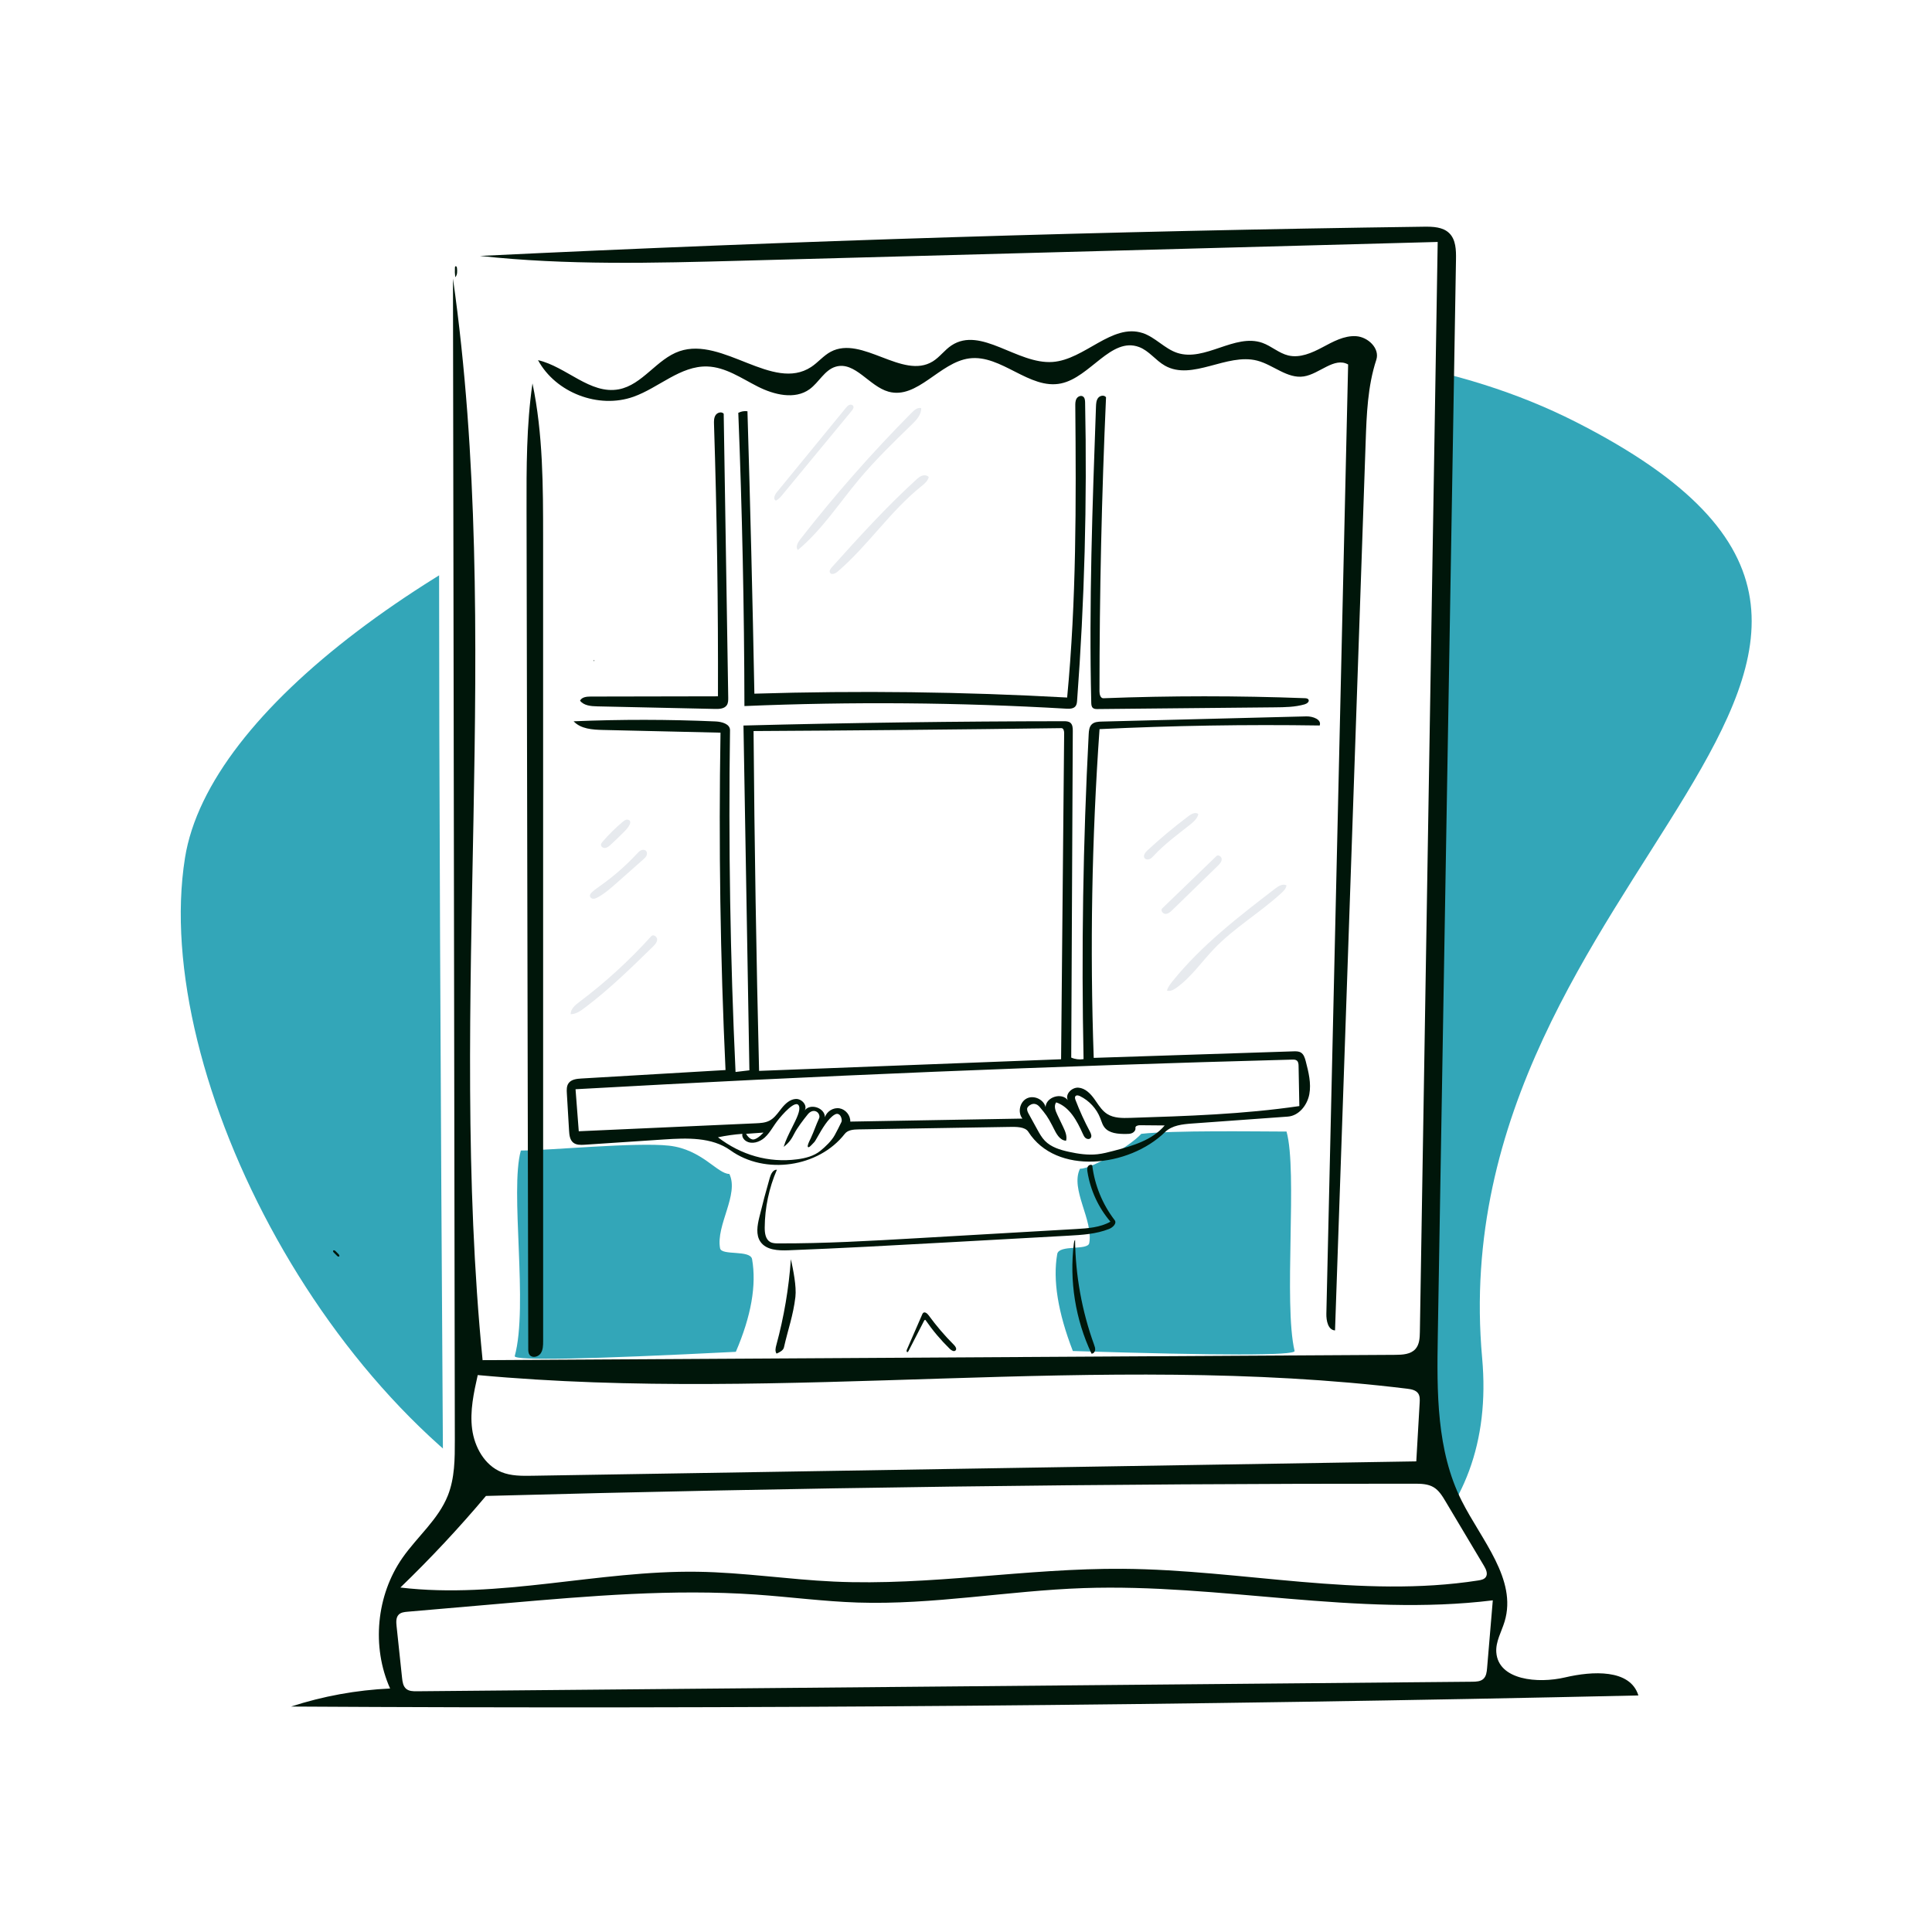 <svg width="750" height="750" viewBox="0 0 750 750" fill="none" xmlns="http://www.w3.org/2000/svg">
<rect width="750" height="750" fill="white"/>
<path fill-rule="evenodd" clip-rule="evenodd" d="M71.809 333.046C90.17 217.707 431.855 72.534 611.57 163.719C791.285 254.904 558.223 337.43 575.368 527.198C587.263 658.848 385.876 667.679 225.919 597.562C128.988 555.071 58.403 417.265 71.809 333.046Z" fill="#33A6B8"/>
<g clip-path="url(#clip0_0_5097)">
<path fill-rule="evenodd" clip-rule="evenodd" d="M552.504 88.997C556.022 88.966 558.335 90.553 559.164 93.872C559.578 95.526 559.361 97.345 559.373 99.09C559.405 103.574 559.457 108.06 559.399 112.544C559.364 115.336 559.142 118.127 559.01 120.919C558.985 121.45 558.979 121.983 558.979 122.514C558.977 128.368 559.023 134.221 558.967 140.074C558.869 150.339 558.718 160.604 558.572 170.869C558.452 179.391 558.306 187.913 558.173 196.436C558.038 205.092 557.906 213.749 557.771 222.405C557.638 230.927 557.522 239.45 557.362 247.972C557.267 253.01 557.067 258.047 556.979 263.085C556.917 266.592 557.004 270.101 556.959 273.608C556.848 282.265 556.718 290.922 556.557 299.577C556.465 304.549 556.261 309.518 556.175 314.49C556.113 318.063 556.213 321.64 556.15 325.214C556.065 330.118 555.856 335.02 555.773 339.925C555.71 343.699 555.812 347.477 555.747 351.252C555.67 355.754 555.451 360.254 555.371 364.757C555.307 368.397 555.396 372.04 555.351 375.682C555.24 384.539 555.098 393.397 554.954 402.254C554.831 409.839 554.702 417.423 554.55 425.007C554.439 430.514 554.247 436.02 554.165 441.527C554.101 445.771 554.204 450.018 554.138 454.261C554.069 458.63 553.834 462.996 553.764 467.364C553.698 471.541 553.802 475.721 553.735 479.898C553.671 483.864 553.426 487.828 553.363 491.794C553.296 496.038 553.39 500.284 553.339 504.529C553.234 513.319 553.086 522.11 552.944 530.9C552.819 538.618 552.822 546.342 552.502 554.053C552.195 561.468 553.904 568.345 557.591 574.675C561.347 581.124 565.372 587.419 569.364 593.727C573.31 599.963 576.773 606.455 578.608 613.613C579.917 618.723 580.109 624.028 578.639 629.201C578.136 630.97 575.074 643.172 577.68 646.342C581.025 650.412 585.255 652.238 590.464 652.357C595.542 652.473 600.363 651.237 605.229 650.111C611.146 648.741 617.086 647.752 623.044 649.914C626.008 650.989 628.681 652.509 630.434 655.252C630.7 655.67 631.349 656.372 629.933 656.38C626.503 656.398 623.075 656.611 619.645 656.745C612.787 657.013 605.929 657.288 599.07 657.546C595.105 657.695 591.139 657.823 587.174 657.949C582.739 658.09 578.305 658.227 573.87 658.351C568.699 658.494 563.527 658.634 558.355 658.752C551.911 658.899 545.466 659.035 539.021 659.154C531.102 659.301 523.182 659.442 515.263 659.555C504.73 659.706 494.197 659.812 483.664 659.967C476.482 660.073 469.3 660.233 462.118 660.36C460.889 660.382 459.66 660.354 458.43 660.365C443.609 660.497 428.787 660.632 413.965 660.764C412.669 660.776 411.372 660.756 410.076 660.767C394.919 660.899 379.762 661.035 364.606 661.166C363.242 661.178 361.879 661.157 360.516 661.169C345.493 661.301 330.47 661.436 315.447 661.568C314.151 661.58 312.855 661.56 311.558 661.571C296.402 661.703 281.245 661.839 266.088 661.97C264.859 661.977 145.629 661.963 144.4 661.977C142.456 661.993 134.154 647.049 145.48 613.613C147.995 606.188 156.834 592.605 171.999 572.864C169.934 256.245 169.934 97.898 171.999 97.825C175.361 97.707 178.723 97.552 182.085 97.428C189.48 97.155 266.875 96.899 274.269 96.618C277.096 96.51 279.92 96.322 282.748 96.227C287.517 96.067 292.287 95.965 297.056 95.814C300.553 95.702 304.049 95.54 307.545 95.418C311.711 95.273 315.878 95.159 320.044 95.01C323.273 94.894 326.5 94.717 329.729 94.618C334.9 94.46 340.073 94.355 345.244 94.206C349.277 94.09 353.309 93.936 357.341 93.809C361.842 93.668 366.344 93.539 370.846 93.405C375.347 93.271 379.848 93.134 384.35 93.004C389.12 92.866 393.889 92.737 398.659 92.601C403.25 92.469 407.841 92.327 412.433 92.201C417.605 92.059 422.777 91.932 427.948 91.797C433.053 91.664 438.157 91.526 443.262 91.396C448.635 91.258 454.007 91.128 459.38 90.992C464.619 90.86 469.859 90.772 475.095 90.575C479.092 90.426 483.083 90.122 487.079 89.928C487.671 89.899 488.274 90.184 488.87 90.175C497.125 90.061 505.379 89.933 513.633 89.782C519.811 89.669 525.987 89.513 532.164 89.386C538.944 89.246 545.724 89.07 552.504 88.997ZM202.195 446.636C197.847 462.147 205.188 506.886 199.812 526.465C199.812 528.238 228.424 527.675 285.649 524.775C291.614 510.896 293.719 498.913 291.961 488.827C291.303 485.056 280.08 487.552 279.531 484.578C277.878 475.621 286.983 463.717 283.139 455.724C278.491 455.724 272.494 446.182 259.756 444.752C247.019 443.322 212.883 446.636 202.195 446.636ZM443.04 440.154C438.739 444.864 423.881 453.724 419.234 453.724C415.389 461.717 424.495 473.621 422.841 482.578C422.292 485.552 411.069 483.056 410.412 486.827C408.654 496.913 410.675 509.459 416.476 524.465C473.866 526.238 502.561 526.238 502.561 524.465C498.203 505.981 503.777 454.777 499.428 439.266L498.666 439.266C487.253 439.243 455.488 438.757 443.04 440.154Z" fill="white"/>
</g>
<path fill-rule="evenodd" clip-rule="evenodd" d="M206.708 148.829C210.817 168.509 210.834 188.783 210.835 208.887C210.839 312.811 210.843 416.736 210.847 520.66C210.847 522.331 210.808 524.129 209.82 525.477C208.833 526.825 206.514 527.285 205.552 525.918C205.086 525.257 205.068 524.392 205.066 523.583C204.846 415.089 204.625 306.595 204.405 198.101C204.372 181.643 204.343 165.116 206.708 148.829H206.708Z" fill="#00160A"/>
<path fill-rule="evenodd" clip-rule="evenodd" d="M208.857 139.809C219.882 142.353 229.107 153.23 240.225 151.131C249.438 149.391 254.934 139.345 263.81 136.326C280.624 130.606 300.011 152.202 314.871 142.476C317.567 140.711 319.644 138.07 322.486 136.553C334.636 130.068 350.356 147.514 362.091 140.304C364.812 138.632 366.7 135.858 369.364 134.095C380.806 126.522 394.918 141.488 408.605 140.514C421.108 139.624 431.603 125.42 443.529 129.278C448.471 130.877 452.066 135.36 456.999 136.987C467.738 140.53 479.359 129.336 490.026 133.089C493.558 134.331 496.455 137.112 500.096 137.986C504.618 139.071 509.252 137.013 513.359 134.831C517.466 132.649 521.78 130.216 526.421 130.507C531.062 130.797 535.729 135.265 534.278 139.683C530.915 149.922 530.514 160.864 530.143 171.635C526.181 286.58 522.219 401.525 518.257 516.47C515.551 516.314 514.83 512.69 514.892 509.98C517.709 387.15 520.526 264.319 523.343 141.489C517.967 138.457 512.228 145.19 506.128 146.131C499.748 147.115 494.3 141.62 488.051 139.999C476.217 136.929 462.87 147.963 452.224 141.953C448.614 139.915 446.067 136.163 442.183 134.716C431.335 130.671 423.239 146.453 411.911 148.845C399.626 151.438 388.708 137.481 376.261 139.131C364.739 140.658 356.098 155.157 344.9 152.041C337.381 149.948 331.902 140.152 324.413 142.352C320.084 143.625 317.931 148.446 314.276 151.093C308.538 155.247 300.45 153.254 294.132 150.051C287.814 146.848 281.656 142.494 274.576 142.268C264.143 141.935 255.759 150.514 245.925 154.016C232.353 158.849 215.722 152.475 208.857 139.809Z" fill="#00160A"/>
<path fill-rule="evenodd" clip-rule="evenodd" d="M357.609 158.438C357.711 160.971 355.754 163.06 353.936 164.825C346.819 171.732 339.692 178.658 333.335 186.27C325.617 195.511 318.981 205.816 309.722 213.513C308.745 212.363 309.672 210.635 310.599 209.445C324.062 192.16 338.561 175.681 353.991 160.127C354.977 159.133 356.261 158.058 357.609 158.438V158.438Z" fill="#E7EAEE"/>
<path fill-rule="evenodd" clip-rule="evenodd" d="M456.59 383.523C455.526 384.275 454.193 384.981 452.976 384.515C453.434 383.126 454.347 381.94 455.266 380.802C466.506 366.884 480.837 355.847 495.024 344.948C496.302 343.967 497.981 342.941 499.406 343.692C499.277 344.892 498.353 345.835 497.464 346.652C489.126 354.316 479.155 360.129 471.32 368.307C466.425 373.416 462.369 379.44 456.59 383.523Z" fill="#E7EAEE"/>
<path fill-rule="evenodd" clip-rule="evenodd" d="M225.173 272.003C225.846 270.601 227.727 270.405 229.282 270.402C245.758 270.371 262.234 270.34 278.71 270.308C278.822 235.108 278.312 199.906 277.179 164.723C277.139 163.493 277.122 162.173 277.802 161.146C278.481 160.12 280.143 159.672 280.94 160.61C281.526 197.34 282.111 234.071 282.697 270.801C282.713 271.832 282.708 272.939 282.123 273.788C281.188 275.145 279.257 275.245 277.61 275.209C262.365 274.876 247.12 274.542 231.875 274.209C229.438 274.156 226.656 273.937 225.173 272.003Z" fill="#00160A"/>
<path fill-rule="evenodd" clip-rule="evenodd" d="M175.843 108.159C195.513 246.905 173.572 388.557 187.343 528.012C305.453 527.324 423.563 526.636 541.674 525.948C544.482 525.932 547.652 525.759 549.502 523.646C551.037 521.891 551.154 519.345 551.192 517.014C553.498 375.984 555.804 234.955 558.11 93.925C467.947 96.354 377.785 98.783 287.622 101.212C253.835 102.122 219.923 103.027 186.324 99.349C308.368 93.449 430.514 89.668 552.689 88.007C556.2 87.96 560.116 88.068 562.615 90.534C565.17 93.054 565.275 97.072 565.215 100.66C562.86 239.966 560.505 379.272 558.151 518.578C557.783 540.359 557.628 563.126 567.411 582.59C575.089 597.864 589.021 613.091 584.093 629.461C582.891 633.455 580.556 637.289 580.865 641.45C581.667 652.248 597.016 653.642 607.558 651.167C618.1 648.693 632.848 647.819 636.017 658.173C461.71 662.077 287.348 663.513 113 662.48C125.421 658.433 138.39 656.071 151.44 655.478C144.19 639.255 146.085 619.293 156.258 604.725C161.986 596.524 170.155 589.858 173.852 580.563C176.55 573.779 176.576 566.272 176.564 558.971C176.324 408.7 176.083 258.43 175.843 108.159ZM420.611 616.499C391.324 617.511 362.216 623.065 332.927 622.106C319.748 621.674 306.65 619.926 293.497 619.012C261.232 616.77 228.853 619.559 196.631 622.345C183.812 623.454 170.993 624.563 158.174 625.672C156.969 625.776 155.658 625.927 154.799 626.779C153.694 627.876 153.781 629.655 153.945 631.203C154.657 637.919 155.369 644.636 156.081 651.352C156.245 652.897 156.489 654.602 157.678 655.602C158.778 656.529 160.353 656.562 161.792 656.549C298.386 655.314 434.98 654.079 571.574 652.844C573.088 652.83 574.755 652.759 575.863 651.727C576.966 650.701 577.16 649.053 577.287 647.552C578.025 638.785 578.764 630.018 579.503 621.25C526.833 627.726 473.646 614.666 420.611 616.499ZM323.661 613.965C361.114 615.69 398.475 608.725 435.967 609.009C482.071 609.359 528.348 620.645 573.9 613.525C574.971 613.358 576.157 613.11 576.779 612.222C577.676 610.94 576.878 609.197 576.077 607.853C571.091 599.493 566.106 591.133 561.12 582.773C559.891 580.712 558.58 578.568 556.519 577.34C554.29 576.012 551.552 575.973 548.958 575.971C428.84 575.899 308.721 577.483 188.648 580.725C178.198 593.14 167.102 605.011 155.421 616.276C193.746 620.851 232.238 609.586 270.83 610.154C288.488 610.414 306.02 613.152 323.661 613.965ZM183.282 554.761C184.203 561.764 188.122 568.809 194.665 571.47C198.415 572.995 202.59 572.952 206.637 572.886C321.024 571.025 435.412 569.163 549.799 567.302C550.237 559.705 550.676 552.107 551.114 544.51C551.185 543.292 551.23 541.977 550.554 540.962C549.655 539.61 547.841 539.287 546.23 539.091C426.739 524.515 305.321 544.902 185.458 533.797C183.914 540.69 182.36 547.757 183.282 554.761Z" fill="#00160A"/>
<path fill-rule="evenodd" clip-rule="evenodd" d="M355.604 186.27C356.302 185.633 357.029 184.984 357.922 184.673C358.815 184.363 359.923 184.475 360.54 185.191C360.173 186.771 358.791 187.871 357.528 188.888C345.492 198.573 336.857 211.905 325.115 221.945C324.254 222.681 322.727 223.299 322.197 222.298C321.831 221.609 322.386 220.807 322.907 220.227C333.405 208.526 343.997 196.871 355.604 186.27Z" fill="#E7EAEE"/>
<path fill-rule="evenodd" clip-rule="evenodd" d="M221.514 393.711C221.497 391.661 223.323 390.138 224.962 388.907C235.043 381.33 244.39 372.779 252.831 363.41C253.581 362.578 255.095 363.568 255.1 364.688C255.105 365.808 254.247 366.72 253.446 367.503C244.94 375.817 236.404 384.157 226.891 391.297C225.291 392.499 223.515 393.716 221.514 393.711Z" fill="#E7EAEE"/>
<path fill-rule="evenodd" clip-rule="evenodd" d="M286.605 160.254C287.692 159.698 288.951 159.484 290.161 159.647C291.255 196.187 292.151 232.733 292.849 269.283C333.317 268.034 373.84 268.535 414.265 270.783C417.855 233.195 417.77 195.361 417.429 157.604C417.42 156.62 417.425 155.58 417.929 154.734C418.432 153.889 419.624 153.372 420.433 153.932C421.133 154.415 421.219 155.398 421.237 156.248C422.035 194.825 421 233.439 418.134 271.917C418.076 272.693 418 273.519 417.524 274.135C416.728 275.167 415.207 275.183 413.906 275.108C372.318 272.684 330.608 272.345 288.986 274.092C288.907 236.135 288.113 198.18 286.605 160.254Z" fill="#00160A"/>
<path fill-rule="evenodd" clip-rule="evenodd" d="M423.725 525.482C417.472 512.245 415.066 497.218 416.876 482.691C416.938 482.198 417.017 481.675 417.342 481.299C417.496 495.161 420.004 508.993 424.729 522.025C424.973 522.7 425.228 523.407 425.128 524.118C425.029 524.828 424.442 525.527 423.725 525.482H423.725Z" fill="#00160A"/>
<path fill-rule="evenodd" clip-rule="evenodd" d="M451.183 352.627C458.199 345.857 465.215 339.087 472.232 332.317C472.962 331.612 474.277 332.557 474.262 333.572C474.247 334.587 473.469 335.407 472.741 336.115C466.864 341.834 460.987 347.552 455.109 353.271C454.352 354.008 453.476 354.794 452.419 354.779C451.362 354.763 450.422 353.361 451.183 352.627H451.183Z" fill="#E7EAEE"/>
<path fill-rule="evenodd" clip-rule="evenodd" d="M302.106 482.683C319.972 482.748 337.822 481.718 355.659 480.688C376.322 479.496 396.985 478.303 417.647 477.111C422.258 476.845 427.053 476.527 431.073 474.254C426.402 468.794 423.278 462.024 422.156 454.926C422.048 454.244 421.966 453.508 422.284 452.895C422.602 452.282 423.483 451.922 424.008 452.371C424.941 460.072 427.979 467.506 432.706 473.657C433.663 474.903 432.009 476.496 430.548 477.077C425.505 479.081 419.976 479.404 414.557 479.704C398.623 480.586 382.689 481.467 366.755 482.349C346.537 483.468 326.319 484.586 306.085 485.358C302.129 485.509 297.475 485.318 295.218 482.065C293.341 479.36 293.997 475.706 294.772 472.505C296.014 467.379 297.367 462.28 298.83 457.212C299.248 455.764 300.088 454.006 301.593 454.088C298.532 461.15 296.912 468.832 296.861 476.529C296.847 478.622 297.154 481.079 298.969 482.122C299.901 482.657 301.031 482.679 302.106 482.683Z" fill="#00160A"/>
<path fill-rule="evenodd" clip-rule="evenodd" d="M301.187 194.345C300.059 193.839 300.7 192.133 301.483 191.176C310.442 180.233 319.401 169.29 328.36 158.346C328.735 157.888 329.134 157.412 329.683 157.189C330.231 156.967 330.973 157.099 331.235 157.631C331.537 158.241 331.078 158.939 330.645 159.464C321.675 170.334 312.705 181.204 303.735 192.074C303.004 192.96 302.235 193.876 301.187 194.345H301.187Z" fill="#E7EAEE"/>
<path fill-rule="evenodd" clip-rule="evenodd" d="M176.731 107.609C176.571 106.374 176.527 105.123 176.601 103.879C176.613 103.679 176.656 103.439 176.843 103.365C177.15 103.242 177.357 103.686 177.392 104.015C177.525 105.268 177.601 106.698 176.731 107.609H176.731Z" fill="#00160A"/>
<path fill-rule="evenodd" clip-rule="evenodd" d="M494.845 274.587C471.926 274.809 449.007 275.031 426.089 275.254C425.449 275.26 424.747 275.245 424.263 274.827C423.703 274.344 423.643 273.512 423.625 272.772C422.713 234.466 424.086 196.147 425.459 157.855C425.502 156.666 425.575 155.39 426.31 154.454C427.044 153.519 428.701 153.243 429.359 154.234C427.67 192.264 426.822 230.331 426.817 268.399C426.817 269.549 427.203 271.101 428.353 271.057C454.401 270.062 480.487 270.055 506.535 271.036C507.067 271.056 507.691 271.13 507.953 271.592C508.403 272.386 507.337 273.171 506.46 273.423C502.709 274.503 498.748 274.549 494.845 274.587Z" fill="#00160A"/>
<path fill-rule="evenodd" clip-rule="evenodd" d="M130.845 487.507C130.435 487.1 130.025 486.693 129.616 486.285C129.396 486.067 129.165 485.725 129.357 485.482C129.579 485.201 130.023 485.452 130.276 485.706C130.653 486.086 131.031 486.465 131.408 486.845C131.661 487.098 131.908 487.546 131.621 487.761C131.382 487.94 131.056 487.718 130.845 487.507L130.845 487.507Z" fill="#00160A"/>
<path fill-rule="evenodd" clip-rule="evenodd" d="M244.548 318.738C244.792 319.2 244.616 319.768 244.377 320.232C243.827 321.304 242.978 322.188 242.13 323.044C240.468 324.722 238.764 326.36 237.022 327.955C236.431 328.495 235.787 329.055 234.995 329.172C234.203 329.289 233.265 328.737 233.291 327.937C233.307 327.476 233.62 327.087 233.922 326.738C236.308 323.983 238.909 321.415 241.695 319.065C242.118 318.708 242.564 318.347 243.101 318.214C243.638 318.082 244.291 318.249 244.548 318.738Z" fill="#E7EAEE"/>
<path fill-rule="evenodd" clip-rule="evenodd" d="M230.612 256.633C230.437 256.626 230.431 256.299 230.606 256.285C230.782 256.298 230.777 256.627 230.601 256.634L230.612 256.633Z" fill="#00160A"/>
<path fill-rule="evenodd" clip-rule="evenodd" d="M229.048 348.026C228.852 347.333 229.416 346.672 229.959 346.198C231.163 345.146 232.49 344.245 233.788 343.311C238.664 339.804 243.188 335.809 247.271 331.405C247.743 330.895 248.228 330.367 248.862 330.082C249.495 329.797 250.324 329.822 250.796 330.332C251.244 330.818 251.233 331.598 250.946 332.194C250.66 332.79 250.152 333.245 249.656 333.684C246.184 336.758 242.711 339.832 239.238 342.905C236.964 344.918 234.663 346.951 231.981 348.377C231.48 348.644 230.944 348.894 230.376 348.894C229.809 348.893 229.203 348.572 229.048 348.026H229.048Z" fill="#E7EAEE"/>
<path fill-rule="evenodd" clip-rule="evenodd" d="M447.941 332.13C447.451 332.656 446.952 333.209 446.291 333.492C445.63 333.775 444.754 333.701 444.328 333.122C443.642 332.19 444.542 330.939 445.391 330.153C450.455 325.465 455.758 321.035 461.274 316.887C462.313 316.106 463.621 315.294 464.825 315.784C464.957 315.837 465.093 315.918 465.138 316.053C465.174 316.16 465.143 316.277 465.108 316.385C464.575 318.025 463.167 319.202 461.814 320.272C457.036 324.049 452.09 327.671 447.941 332.13Z" fill="#E7EAEE"/>
<path fill-rule="evenodd" clip-rule="evenodd" d="M307.019 488.819C307.891 492.789 309.251 499.418 308.775 503.455C307.917 510.732 305.93 515.958 304.315 523.106C304.056 524.248 302.541 525.02 301.458 525.465C300.788 524.537 301.072 523.258 301.372 522.154C304.336 511.262 306.23 500.08 307.019 488.819Z" fill="#00160A"/>
<path fill-rule="evenodd" clip-rule="evenodd" d="M370.96 524.218C370.387 524.847 369.364 524.263 368.754 523.669C365.238 520.246 362.06 516.478 359.28 512.435C359.145 512.24 358.857 512.471 358.749 512.682C356.719 516.623 354.69 520.564 352.661 524.505C352.574 524.674 352.456 524.864 352.266 524.879C351.884 524.909 351.88 524.311 352.034 523.959C354.025 519.388 356.017 514.817 358.008 510.246C358.099 510.038 358.194 509.823 358.365 509.672C359.017 509.097 359.968 509.877 360.48 510.581C363.453 514.664 366.746 518.514 370.318 522.085C370.902 522.668 371.516 523.608 370.96 524.218Z" fill="#00160A"/>
<path fill-rule="evenodd" clip-rule="evenodd" d="M220.697 420.529C219.922 421.639 219.971 423.107 220.052 424.459L220.909 438.909C221.009 440.585 221.203 442.459 222.492 443.534C223.695 444.537 225.429 444.486 226.992 444.382L257.756 442.335C266.641 441.744 276.333 441.369 283.566 446.562C296.981 456.193 317.8 453.186 327.942 440.153C329.131 438.624 331.341 438.463 333.277 438.431L391.69 437.473L391.846 437.47C394.481 437.426 397.924 437.368 399.194 439.362C410.01 456.346 438.247 453.153 452.274 439.466C454.972 436.833 459.07 436.417 462.831 436.145L499.914 433.465C504.228 433.153 507.481 429.031 508.275 424.78C509.068 420.528 507.976 416.176 506.891 411.989C506.556 410.696 506.128 409.275 504.983 408.588C504.139 408.082 503.093 408.099 502.11 408.131L424.582 410.668C423.081 368.128 423.834 325.508 426.839 283.048C455.301 281.673 483.806 281.201 512.298 281.634C513.152 279.308 509.618 278.035 507.142 278.098L427.688 280.114C426.315 280.149 424.802 280.24 423.817 281.197C422.834 282.154 422.701 283.662 422.629 285.032C420.431 327.029 419.766 369.106 420.636 411.151C419.028 411.416 417.344 411.206 415.85 410.555L416.456 283.756C416.461 282.617 416.398 281.32 415.527 280.587C414.83 280.001 413.836 279.973 412.925 279.974C371.484 280.018 330.044 280.576 288.616 281.648L290.913 415.495L285.537 416.137C283.473 371.956 282.758 327.711 283.392 283.486C283.427 281.05 280.223 280.168 277.789 280.061C259.431 279.256 241.039 279.238 222.68 280.007C225.463 282.983 230.003 283.275 234.076 283.369L279.701 284.421C278.966 328.084 279.615 371.77 281.646 415.392L225.653 418.678C223.827 418.785 221.744 419.029 220.697 420.529ZM292.531 283.793C332.366 283.584 372.199 283.207 412.031 282.662C412.853 282.651 413.111 283.76 413.104 284.582L411.914 411.202L294.674 415.717C293.59 371.749 292.876 327.772 292.531 283.793ZM308.972 426.612C306.686 426.703 304.83 428.453 303.406 430.243C303.178 430.529 302.954 430.82 302.729 431.112C301.543 432.651 300.339 434.213 298.623 435.08C297.019 435.889 295.163 435.986 293.368 436.066L224.676 439.155L223.424 422.84C316.093 417.642 408.84 413.807 501.622 411.336C502.259 411.319 502.958 411.323 503.448 411.73C504.033 412.215 504.093 413.076 504.107 413.836L504.401 429.376C482.694 432.56 460.709 433.262 438.781 433.959C435.707 434.057 432.422 434.1 429.826 432.451C428.056 431.327 426.848 429.567 425.65 427.821C425.369 427.411 425.089 427.002 424.802 426.603C423.292 424.501 421.265 422.446 418.685 422.234C416.105 422.021 413.373 424.768 414.524 427.086C412.157 423.964 406.078 425.844 405.889 429.758C405.146 426.785 401.352 425.036 398.609 426.402C395.867 427.768 394.977 431.85 396.903 434.234L330.08 435.403C330.167 432.987 328.269 430.655 325.885 430.251C323.5 429.847 320.94 431.423 320.226 433.734C320.285 430.079 314.556 428.134 312.378 431.07C313.553 429.107 311.258 426.522 308.972 426.612ZM414.924 447.133C411.534 446.39 408.022 445.332 405.609 442.837C404.383 441.568 403.517 440.002 402.667 438.456L399.418 432.55C399.031 431.847 398.631 431.082 398.733 430.285C398.834 429.489 401.369 427.065 403.629 429.758C405.889 432.451 406.718 433.52 408.459 436.896C408.602 437.174 408.746 437.462 408.892 437.754C410.055 440.088 411.354 442.691 413.851 442.83C414.332 441.009 413.5 439.125 412.69 437.425L410.426 432.678C409.707 431.17 409.015 429.282 410.01 427.94C415.198 429.69 418.091 435.09 420.323 440.089C420.604 440.718 420.901 441.373 421.441 441.8C421.981 442.227 422.841 442.334 423.325 441.845C423.963 441.2 423.556 440.123 423.129 439.324C421.004 435.349 419.128 431.242 417.518 427.032C417.33 426.54 417.161 425.933 417.498 425.528C417.906 425.037 418.694 425.242 419.267 425.523C422.817 427.26 425.676 430.366 427.114 434.047C427.225 434.33 427.328 434.618 427.431 434.905C427.768 435.844 428.105 436.784 428.701 437.576C430.536 440.012 434.053 440.217 437.103 440.202C437.93 440.198 438.788 440.188 439.539 439.839C440.289 439.49 440.903 438.701 440.774 437.883C440.653 437.114 441.729 436.805 442.507 436.812L452.133 436.897C447.308 442.656 439.556 444.856 432.288 446.76C430.231 447.299 428.164 447.839 426.05 448.073C422.334 448.484 418.576 447.934 414.924 447.133ZM278.708 441.494C281.836 440.838 285.007 440.391 288.194 440.156C287.937 441.252 288.674 442.378 289.631 442.968C291.864 444.346 294.893 443.379 296.84 441.62C298.152 440.435 299.135 438.958 300.12 437.479C300.596 436.764 301.073 436.048 301.587 435.364C303.625 432.656 309.089 426.492 310.171 429.376C310.807 431.07 309.233 434.207 307.48 437.7C306.25 440.153 304.931 442.78 304.227 445.207C306.428 443.534 307.35 442.002 308.327 440.089C309.453 437.883 311.789 434.786 313.609 432.55C314.428 431.543 315.649 430.941 316.805 431.458C317.961 431.975 318.306 433.374 318.001 434.047C317.284 435.624 316.83 436.785 316.376 437.946C315.923 439.107 315.469 440.268 314.752 441.845C314.707 441.945 314.636 442.088 314.551 442.26C314.12 443.131 313.325 444.739 313.609 445.215C313.901 445.705 314.697 444.857 315.509 443.992C315.7 443.788 315.893 443.583 316.08 443.394C316.365 443.106 316.849 442.254 317.483 441.138C319.023 438.428 321.445 434.166 324.037 432.678C326.164 431.458 327.102 434.582 326.656 435.525C325.834 437.263 324.961 438.975 324.037 440.66C322.812 442.895 320.458 445.13 318.481 446.739C315.97 448.783 312.691 449.622 309.481 450.042C298.321 451.499 287.63 448.354 278.708 441.494ZM292.531 442.335C290.892 442.493 289.631 440.156 289.631 440.156L296.379 439.666C296.379 439.666 294.171 442.176 292.531 442.335Z" fill="#00160A"/>
<defs>
<clipPath id="clip0_0_5097">
<rect width="492" height="573" fill="white" transform="translate(139 89)"/>
</clipPath>
</defs>
</svg>
